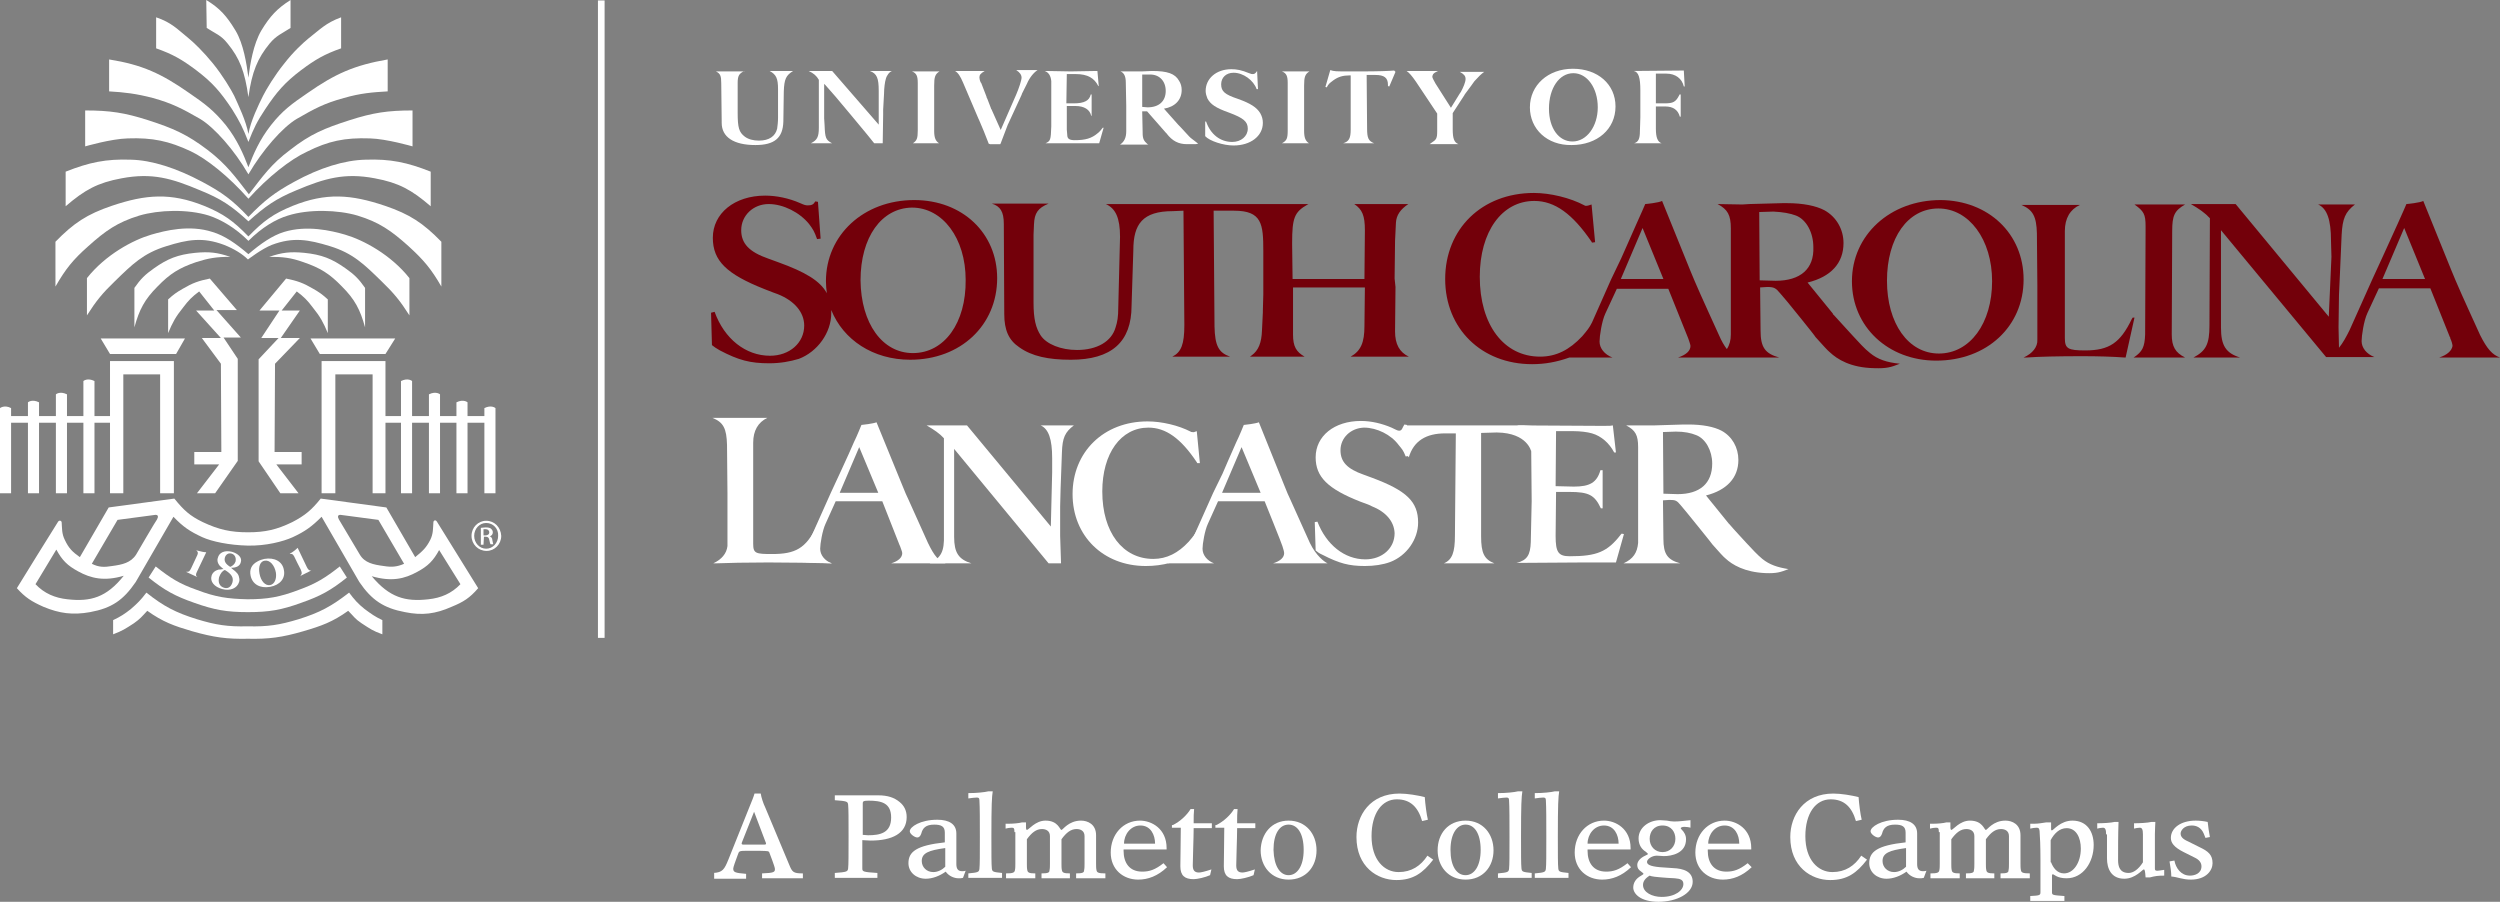 <?xml version="1.0" encoding="utf-8"?>
<!-- Generator: Adobe Illustrator 21.1.0, SVG Export Plug-In . SVG Version: 6.00 Build 0)  -->
<svg version="1.1" id="Layer_1" xmlns="http://www.w3.org/2000/svg" xmlns:xlink="http://www.w3.org/1999/xlink" x="0px" y="0px"
	 viewBox="0 0 563.6 203.3" enable-background="new 0 0 563.6 203.3" xml:space="preserve">
<rect x="0" y="0" width="563.6" height="203.3" fill="#808080" stroke="none"/>
<g>
	<path fill="#FFFFFF" d="M55.9,138c-4.8,0-7.6-0.5-12.1-2.1c-4.3-1.5-6.7-2.8-10.3-5.7l1.6-2.5c3.3,2.6,5.3,3.9,9.3,5.3
		c4.2,1.6,6.9,2,11.4,2.1c4.5,0,7.3-0.5,11.5-2.1c3.9-1.4,6-2.7,9.3-5.3l1.6,2.5c-3.6,2.9-6,4.2-10.3,5.7
		C63.5,137.5,60.7,138,55.9,138z"/>
	<g>
		<path fill="#FFFFFF" d="M41.9,128.9l2.6,1.2c-0.4-0.3-0.4-0.6-0.1-1.2l2.1-4.4c-0.4,0-1-0.1-2.1-0.4l-0.2-0.1c0,0,0.1,0.1,0.1,0.1
			c0.3,0.3,0.4,0.5,0.2,1c0,0-1.4,3-1.4,3c-0.4,0.8-0.5,0.8-1,0.8C42.1,128.9,42,128.9,41.9,128.9z"/>
	</g>
	<g>
		<path fill="#FFFFFF" d="M51.9,127.8L51.9,127.8c-1.1-0.7-1.4-1.3-1.2-2.1c0.2-0.7,0.8-1.1,1.5-0.9c0.7,0.2,1.1,0.9,0.9,1.8
			C52.9,127.2,52.4,127.6,51.9,127.8z M50.7,128.5c1.5,0.9,2,1.7,1.7,2.8c-0.3,1-1,1.5-1.9,1.2c-1-0.3-1.4-1.2-1.1-2.4
			C49.7,129.3,50.1,128.7,50.7,128.5z M50.4,128.3l-0.2,0c-0.4,0.1-0.6,0.1-0.9,0.1c-0.8,0.2-1.4,0.7-1.6,1.4
			c-0.4,1.3,0.6,2.5,2.4,3c1.8,0.5,3.4-0.2,3.8-1.6c0.1-0.3,0.1-0.7,0-1c-0.1-0.7-0.5-1.2-1.6-2c0,0-0.1-0.1-0.2-0.2
			c1.2,0,2-0.4,2.2-1.3c0.3-1-0.6-1.9-2-2.3c-1.6-0.4-2.9,0.1-3.2,1.4c-0.2,0.6,0,1.2,0.4,1.7C49.8,127.8,49.9,127.9,50.4,128.3z"/>
	</g>
	<g>
		<path fill="#FFFFFF" d="M60.9,131.9c-1.1,0.2-2.1-0.9-2.4-2.6c-0.3-1.6,0.2-2.8,1.2-2.9c1.1-0.2,2.2,1,2.5,2.7
			C62.4,130.5,61.9,131.7,60.9,131.9z M60.9,132.3c2.2-0.4,3.5-1.9,3.1-3.8c-0.3-1.9-2.1-2.9-4.4-2.5c-0.5,0.1-1.1,0.3-1.6,0.6
			c-1.3,0.7-1.8,1.8-1.5,3.2C56.9,131.7,58.6,132.7,60.9,132.3z"/>
	</g>
	<g>
		<path fill="#FFFFFF" d="M67.6,129.9l2.6-1.3c-0.4,0.1-0.7-0.1-1-0.7l-2.1-4.4c-0.3,0.3-0.7,0.7-1.7,1.3l-0.1,0.1
			c0.1,0,0.1,0,0.1,0c0.4-0.1,0.6,0,0.9,0.5c0,0,1.4,2.9,1.5,3c0.3,0.8,0.3,0.9,0,1.3C67.7,129.9,67.7,129.9,67.6,129.9z"/>
	</g>
	<polygon fill="#FFFFFF" points="70,76.3 89.1,76.3 86.9,79.8 72.1,79.8 	"/>
	<polygon fill="#FFFFFF" points="72.5,81.4 86.9,81.4 86.9,93.8 109.8,93.8 109.8,95.3 86.9,95.3 86.9,111.2 84,111.2 84,84.4 
		75.6,84.4 75.6,111.2 72.5,111.2 	"/>
	<path fill="#FFFFFF" d="M90.4,85.9c1.6-0.8,2.5,0,2.5,0v25.3h-2.5V85.9z"/>
	<path fill="#FFFFFF" d="M96.7,88.9c1.6-0.8,2.5,0,2.5,0v22.3h-2.5V88.9z"/>
	<path fill="#FFFFFF" d="M102.9,90.7c1.6-0.8,2.5,0,2.5,0v20.5h-2.5V90.7z"/>
	<path fill="#FFFFFF" d="M109.2,92c1.6-0.8,2.5,0,2.5,0v19.2h-2.5V92z"/>
	<path fill="#FFFFFF" d="M63.2,111.2h4.1l-5-6.5H68v-2.8h-6.1l0.1-19.9l5.6-5.8h-4.3l4.3-6.2h-4.1l3.4-4.3c1.6,1.2,2.4,2,3.6,3.6
		c1.7,2.1,2.4,3.4,3.4,5.8v-7.6c-1.2-1.1-1.9-1.6-3.3-2.4c-2.2-1.3-3.6-1.8-6.1-2.3L58.5,70H63l-4.1,6.2h3.9l-4.5,4.8l0,23
		L63.2,111.2z"/>
	<polygon fill="#FFFFFF" points="41.7,76.3 22.7,76.3 24.8,79.8 39.7,79.8 	"/>
	<polygon fill="#FFFFFF" points="39.2,81.4 24.8,81.4 24.8,93.8 2,93.8 2,95.3 24.8,95.3 24.8,111.2 27.8,111.2 27.8,84.4 
		36.1,84.4 36.1,111.2 39.2,111.2 	"/>
	<path fill="#FFFFFF" d="M21.3,85.9c-1.6-0.8-2.5,0-2.5,0v25.3h2.5V85.9z"/>
	<path fill="#FFFFFF" d="M15.1,88.9c-1.6-0.8-2.5,0-2.5,0v22.3h2.5V88.9z"/>
	<path fill="#FFFFFF" d="M8.8,90.7c-1.6-0.8-2.5,0-2.5,0v20.5h2.5V90.7z"/>
	<path fill="#FFFFFF" d="M2.5,92C1,91.2,0,92,0,92v19.2h2.5V92z"/>
	<path fill="#FFFFFF" d="M48.5,111.2h-4.1l5-6.5h-5.6v-2.8h6.1l-0.1-19.9l-4.3-5.8h4.3L44.2,70h4.1l-3.4-4.3c-1.6,1.2-2.4,2-3.6,3.6
		c-1.7,2.1-2.4,3.4-3.4,5.8v-7.6c1.2-1.1,1.9-1.6,3.3-2.4c2.2-1.3,3.6-1.8,6.1-2.3l6.1,7.1h-4.6l5.5,6.2h-3.9l3.2,4.8l0,23
		L48.5,111.2z"/>
	<g>
		<path fill="#FFFFFF" d="M60.7,57.9c2.9-1,4.8-1.2,7.9-0.9c3.9,0.4,6.2,1.3,9.3,3.5c2,1.4,3,2.4,4.4,4.4v8.9
			c-1.1-4-2.3-6.3-5.2-9.2c-2.8-2.9-4.9-4.2-8.7-5.5C65.6,58.1,63.8,57.9,60.7,57.9z"/>
		<path fill="#FFFFFF" d="M51.9,57.9c-2.9-1-4.8-1.2-7.9-0.9c-3.9,0.4-6.2,1.3-9.3,3.5c-2,1.4-3,2.4-4.4,4.4v8.9
			c1.1-4,2.3-6.3,5.2-9.2c2.8-2.9,4.9-4.2,8.7-5.5C47,58.2,48.8,57.9,51.9,57.9z"/>
		<path fill="#FFFFFF" d="M56,21.9c0.8-5.8,2.1-8.8,4.8-12.1c1.5-1.8,2.7-2.2,4.7-3.5L65.5,0c-3,1.9-4.6,3.6-6.6,6.9
			c-1.8,3.1-2.5,7.5-2.9,10.6c-0.4-3.1-1.1-7.6-2.9-10.6c-2-3.3-3.5-5-6.6-6.9l0.1,6.3c2,1.3,3.2,1.6,4.7,3.5
			C54,13.1,55.2,16.1,56,21.9z"/>
		<path fill="#FFFFFF" d="M56,32c1.2-3.1,2-4.7,3.8-7.4c2.6-3.9,4.4-6,8.1-8.8c3.2-2.4,5.3-3.6,9-4.9v-7c-3.5,1.3-4.7,2.7-7.4,4.8
			c-1.1,0.9-3.4,3-5.4,5.6c-2.2,2.7-4.1,5.9-4.8,7.3c-1,2-2.8,5.7-3.3,8.6c-0.5-2.9-2.3-6.6-3.2-8.6c-0.7-1.4-2.6-4.6-4.8-7.3
			c-2.1-2.6-4.3-4.7-5.4-5.6c-2.7-2.2-3.9-3.6-7.4-4.8v7c3.7,1.3,5.8,2.5,9,4.9c3.7,2.8,5.5,4.9,8.1,8.8C54,27.3,54.8,28.9,56,32z"
			/>
		<path fill="#FFFFFF" d="M56,37.7c1.1-2.9,2.5-6.2,5.1-9.5c2.6-3.3,4.7-4.8,8.2-7.2c6.3-4.4,10.6-6.3,18.1-7.6v7.2
			c-3.4,0.2-6.1,0.4-9.9,1.5c-4.4,1.2-6.6,2.4-10.6,4.7c-3.2,1.9-7.7,7-10.9,12.5c-3.1-5.4-7.7-10.6-10.9-12.5
			c-4-2.3-6.3-3.5-10.6-4.7c-3.8-1-6.5-1.3-9.9-1.5v-7.2c7.5,1.2,11.8,3.2,18.1,7.6c3.5,2.4,5.5,3.9,8.2,7.2
			C53.5,31.5,54.9,34.8,56,37.7z"/>
		<path fill="#FFFFFF" d="M56,44.8c-4.4-5-9.4-9-13-10.7c-4.9-2.3-8.6-3.1-14.2-2.9c-3.8,0.1-9.6,1.8-9.6,1.8l0-8.1
			c5.6,0,8.9,0.5,14.2,2.2c5.6,1.8,8.8,3.2,13.4,6.7c4.2,3.2,6.2,6,9.3,10c3.1-4,5-6.8,9.3-10c4.6-3.6,7.8-4.9,13.4-6.7
			c5.3-1.7,8.6-2.2,14.2-2.2l0,8.1c0,0-5.8-1.7-9.6-1.8c-5.7-0.2-9.4,0.6-14.2,3C65.5,35.9,60.4,39.9,56,44.8z"/>
		<path fill="#FFFFFF" d="M56,48.9c3.6-3.7,5.9-5.5,10.3-7.9c5.8-3.2,11.4-4.9,16.1-5c5.6-0.2,9.4,0.6,14.7,2.7v7.8
			c-4.3-3.7-7.2-5.3-12.6-6.3c-6.8-1.3-11.3,0-17.7,2.7c-4.6,1.9-7,3.6-10.8,7c-3.8-3.5-6.2-5.1-10.9-7c-6.4-2.7-10.8-4-17.7-2.7
			c-5.4,1-8.3,2.6-12.6,6.3l0-7.8c5.3-2.1,9.1-2.9,14.7-2.7c4.7,0.1,10.3,1.9,16.1,5C50.1,43.4,52.4,45.1,56,48.9z"/>
		<path fill="#FFFFFF" d="M56,57.3c2.8-2.4,5.4-4.2,8-5c5.2-1.6,10.7-0.3,13.8,0.6c4.1,1.2,10.3,4.5,14.5,9.8v8.4
			c-2.1-3.3-3.5-5-6.3-7.7c-3.9-3.8-6.4-6.3-11.6-7.9c-4.9-1.5-8.3-2.1-13.1-0.3c-2.3,0.9-5.4,3.3-5.4,3.3c-1.2-1.2-3.1-2.4-5.4-3.3
			c-4.8-1.8-8.2-1.2-13,0.3c-5.2,1.6-7.7,4.1-11.6,7.9c-2.8,2.7-4.2,4.4-6.3,7.7v-8.4c4.2-5.3,10.4-8.6,14.5-9.8
			c3.1-0.9,8.6-2.3,13.8-0.6C50.6,53.1,53.2,54.9,56,57.3z"/>
		<path fill="#FFFFFF" d="M56,53.3c3.4-3.5,5.6-5.1,10-6.9c7.5-3,13.1-2.6,20.8,0c5.6,1.9,8.6,3.9,12.7,8.1v10.1c-2.3-4-4-6-7.4-9.1
			c-3.9-3.5-6.6-5.4-11.5-6.9c-4.4-1.3-11-1.5-15.7,0c-2.7,0.8-5.9,2.7-8.9,5.7c-3-3-6.2-4.8-8.9-5.7c-4.8-1.5-11.3-1.3-15.7,0
			c-4.9,1.5-7.6,3.4-11.5,6.9c-3.4,3-5.1,5.1-7.4,9.1V54.5c4.1-4.2,7.1-6.2,12.7-8.1c7.7-2.6,13.3-3,20.8,0
			C50.4,48.2,52.6,49.8,56,53.3z"/>
	</g>
	<path fill="#FFFFFF" d="M55.9,144c4.7,0.1,7.7-0.3,12.5-1.7c4.1-1.2,6.6-2.1,10.1-4.6c1.3,1.3,1.5,1.8,3,2.8c2,1.3,2.5,1.7,4.7,2.5
		v-3.2c-1.7-0.8-2.5-1.4-4-2.5c-1.5-1.2-2.3-2.1-3.5-3.7c-4,3.1-6.6,4.5-11.4,6c-4.3,1.3-6.9,1.7-11.4,1.6h0h-0.1h0
		c-4.5,0.1-7.1-0.3-11.4-1.6c-4.8-1.5-7.5-2.9-11.4-6c-1.2,1.6-2,2.4-3.5,3.7c-1.4,1.1-2.3,1.7-4,2.5v3.2c2.1-0.8,2.7-1.2,4.7-2.5
		c1.4-1,1.7-1.4,3-2.8c3.5,2.5,6,3.4,10.1,4.6C48.2,143.7,51.2,144.1,55.9,144z"/>
	<path fill="#FFFFFF" d="M55.9,120c3.9,0,6.5-0.6,10-2.3c2.9-1.5,4.4-2.8,6.4-5.3l14.8,2l6.5,11.2c1.6-1.3,2.5-2.1,3.4-3.9
		c0.7-1.4,0.6-2.6,0.7-3.9c0-0.5,0.5-0.7,0.8-0.2s9.3,15,9.3,15c-1.9,2.2-3.3,3.1-6,4.2c-3.6,1.6-6.6,2-10.5,1.2
		c-4.8-0.9-7.5-2.7-10.3-6.8l-8.5-14.7c-2.2,2.2-3.7,3.3-6.5,4.6c-2.2,1-6.1,2-10.2,1.9c-4.1-0.1-8-0.9-10.2-1.9
		c-2.8-1.3-4.3-2.3-6.5-4.6l-8.5,14.7c-2.8,4.1-5.4,5.9-10.3,6.8c-3.9,0.7-6.9,0.3-10.5-1.2c-2.7-1.2-4.1-2.1-6-4.2
		c0,0,9-14.6,9.3-15s0.8-0.2,0.8,0.2c0.1,1.3,0,2.5,0.7,3.9c0.9,1.9,1.7,2.7,3.4,3.9l6.5-11.2l14.8-2c2.1,2.6,3.5,3.9,6.4,5.3
		C49.3,119.4,52,120,55.9,120L55.9,120z M34.8,116.1l-8.3,1.1l-5.8,9.9c1.6,0.8,2.8,0.8,4.6,0.5c2.2-0.3,4.2-0.7,5.4-2.6
		c0,0,4.6-7.9,4.7-7.9C36.1,115.8,34.8,116.1,34.8,116.1z M27.9,129.8c-4.4,1.3-7.4,0.6-10.3-1c-2.4-1.3-3.6-2.5-4.9-4.9L8,131.7
		c2,2.1,4.4,3.1,7.2,3.4C20.4,135.7,24,134.7,27.9,129.8z M76.4,117.1c0,0,4.7,7.9,4.7,7.9c1.1,1.9,3.1,2.3,5.4,2.6
		c1.8,0.3,3,0.2,4.6-0.5l-5.8-9.9l-8.3-1.1C77,116.1,75.7,115.8,76.4,117.1z M96.6,135.1c2.8-0.3,5.2-1.3,7.2-3.4l-4.8-7.7
		c-1.3,2.4-2.5,3.6-4.9,4.9c-2.9,1.6-5.8,2.3-10.3,1C87.8,134.7,91.4,135.7,96.6,135.1z"/>
	<g>
		<path fill="#FFFFFF" d="M109.6,117.4c1.9,0,3.3,1.5,3.4,3.4c0,1.9-1.5,3.4-3.3,3.4c-1.9,0-3.4-1.5-3.4-3.4
			C106.3,118.9,107.8,117.4,109.6,117.4L109.6,117.4z M109.6,117.9c-1.5,0-2.7,1.3-2.7,2.9c0,1.6,1.2,2.9,2.7,2.9
			c1.5,0,2.7-1.3,2.7-2.9C112.4,119.2,111.2,117.9,109.6,117.9L109.6,117.9z M109,122.8h-0.6l0-3.8c0.3,0,0.6-0.1,1.1-0.1
			c0.6,0,1,0.1,1.2,0.3c0.2,0.2,0.4,0.4,0.4,0.8c0,0.5-0.3,0.8-0.7,0.9v0c0.3,0.1,0.6,0.4,0.6,0.9c0.1,0.6,0.2,0.8,0.2,0.9h-0.6
			c-0.1-0.1-0.2-0.5-0.3-1c-0.1-0.5-0.3-0.7-0.8-0.7l-0.4,0L109,122.8z M109,120.7h0.4c0.5,0,0.9-0.2,0.9-0.7c0-0.3-0.2-0.7-0.9-0.7
			c-0.2,0-0.3,0-0.4,0V120.7z"/>
	</g>
</g>
<rect x="134.8" y="0.1" fill="#FFFFFF" width="1.5" height="143.7"/>
<g>
	<path fill="#FFFFFF" d="M167.8,16c-1.2,0.6-1.5,1.1-1.5,2.7l0,6.5v0.2c0,3.4,0.3,4.4,1.6,5.4c0.8,0.6,1.9,0.9,3.2,0.9
		c2.3,0,3.7-1,4.1-2.7c0.1-0.7,0.2-1.5,0.2-2.5V26l0-5.7v-0.2c0-2.4-0.4-3.3-1.9-4.1h5.3c-1.6,1-2,1.8-2.1,4.6l-0.1,6.8
		c-0.1,3.7-2,5.3-6.3,5.3c-4.9,0-7.6-1.8-7.6-5v-0.3l-0.1-8.6c0-1.7-0.2-2.2-1.2-2.7H167.8z"/>
	<path fill="#FFFFFF" d="M184.6,28.8c0-0.7,0-1.1,0-1.4c0-0.1,0-0.1,0-0.2l0-9.2c-0.5-0.9-1.2-1.5-2.3-2l5.3,0l10.5,12.1l0-7.4v-0.2
		c0-2.9-0.4-3.9-2-4.5h5c-0.6,0.2-1.2,1-1.4,1.8c-0.2,0.6-0.4,2.1-0.4,3.3l-0.2,3.6c0,0,0,0,0,0.1c0,0.1,0,0.2,0,0.4
		c0,0.2,0,0.3,0,0.4c0,0.2,0,0.2,0,0.2l-0.1,6.5l-1.9,0l-0.1-0.1c-0.3-0.4-2-2.5-5.1-6.2c-2.8-3.4-4.8-5.7-5.8-6.8l-0.3-0.3v7.1v0.7
		l0.1,1.6c0.1,2.8,0.3,3.2,1.5,3.9l0.2,0.1h-4.8C184.2,31.6,184.6,30.9,184.6,28.8z"/>
	<path fill="#FFFFFF" d="M206.9,29.4v-0.2V18.8v-0.1c0-1.6-0.3-2.2-1.3-2.6h6.2c-1,0.6-1.2,1.3-1.2,3.2v0.1l0,10v0.1
		c0,1.5,0.3,2.3,1.1,2.8h-5.9C206.7,31.7,206.9,31.2,206.9,29.4z"/>
	<path fill="#FFFFFF" d="M222.9,32.4l-1.1-2.8l-1.1-2.6l-0.1-0.2l-3.5-8.2c-0.6-1.4-1.1-2.2-1.8-2.6l6.7,0c-1,0.6-1.2,0.9-1.2,1.5
		c0,0.2,0.1,0.7,0.3,1.1l0.1,0.1l1.2,3.1c0,0.1,0,0.1,0,0.1c0.1,0.2,0.3,0.6,0.5,1.2c0.1,0.3,0.3,0.8,0.5,1.3c0,0.1,0,0.1,0.1,0.2
		l2.1,4.7l3.5-8c0.6-1.4,1.2-3.2,1.2-3.8c0-0.6-0.4-1.2-1.2-1.7h4.8c-0.9,0.6-1.8,1.7-2.4,3.1l-1.1,2.2l-0.1,0.3l-3,6.5l-0.1,0.2
		l-0.8,2.1l-0.8,2.1l-0.1,0.2h-2.3L222.9,32.4z"/>
	<path fill="#FFFFFF" d="M237,28.5l0-1.1v-0.7v-7.5v-0.1l0-0.8c-0.1-1.2-0.6-2-1.5-2.3h0.3l5.6,0.1l5.8-0.1l0.2,0l0.3,3.4l-0.1,0
		c-0.9-1.8-2.4-2.7-5.1-2.7h-2l-0.1,6.6h1.7h0c2.3,0,3.5-0.6,3.8-2h0.2v4.8h-0.1c-0.3-1.4-1.6-2.2-3.5-2.2l-0.2,0h-1.8V29v0.2
		l0.1,1.2c0,0.9,0.5,1.2,1.7,1.2c2.4,0,3.8-0.4,5.2-1.6c0.5-0.4,0.7-0.7,1.1-1.2l0.2,0l-1,3.5h-12.1C236.8,31.8,236.9,31.6,237,28.5
		z"/>
	<path fill="#FFFFFF" d="M253.9,29.6l0-3.2v-0.3V25v-1c0-0.1,0-0.2,0-0.2l-0.1-5.2c0-1.4-0.4-2.2-1.2-2.5h1.5c0,0,0.1,0,0.1,0
		c0.2,0,0.7,0,1.5,0c0.1,0,0.7,0,1.7,0l2.3-0.1c3.5,0,5.2,0.6,6.1,2.2c0.4,0.6,0.6,1.3,0.6,2.1c0,2.2-1.5,3.8-4,4.2l3.2,3.6l0.1,0.1
		c0.1,0.1,0.6,0.6,1.5,1.6c0.7,0.8,1.2,1.3,1.5,1.5c0.2,0.1,0.6,0.5,1.3,1l0.1,0.1c-0.4,0.1-0.5,0.1-1.2,0.1l-1,0
		c-0.1,0-0.2,0-0.3,0c-1.9,0-3.3-0.7-4.6-2.4c0-0.1-0.1-0.1-0.1-0.1l-4.3-4.9h-1.1l0.1,4.7v0.2c0,1.3,0.3,1.8,1.1,2.5l0.2,0.1h-6.4
		C253.4,32,253.9,31.1,253.9,29.6z M258.7,24.2L258.7,24.2c2.6,0,4.1-1.4,4.1-3.7c0-2.2-1.4-3.7-3.5-3.7c-0.1,0-0.2,0-0.2,0
		c-0.1,0-0.2,0-0.2,0l-1.4,0l0,7.3L258.7,24.2z"/>
	<path fill="#FFFFFF" d="M271.7,27.4h0.2c1,2.9,3.2,4.6,5.9,4.6c2,0,3.5-1.3,3.5-3c0-1.6-1-2.4-4.2-3.6c-3.1-1.1-4.2-1.9-4.9-3.2
		c-0.2-0.5-0.4-1.1-0.4-1.7c0-2.8,2.4-4.9,5.8-4.9c1.2,0,2.3,0.2,4,0.9c0.5,0.2,0.6,0.2,0.8,0.2c0.4,0,0.6-0.1,1-0.7l0.2,4.1h-0.3
		c-0.7-2-3-3.7-5.2-3.7c-1.7,0-2.8,1.1-2.8,2.6c0,1.6,0.8,2.3,3.8,3.3c2.8,1,4.2,1.9,5,3.2c0.4,0.7,0.6,1.4,0.6,2.2
		c0,3-2.8,5.1-6.6,5.1c-2.3,0-5.4-1-6.4-2.1L271.7,27.4z"/>
	<path fill="#FFFFFF" d="M290.3,29.4v-0.2V18.8v-0.1c0-1.6-0.3-2.2-1.3-2.6h6.2c-1,0.6-1.2,1.3-1.2,3.2v0.1l0,10v0.1
		c0,1.5,0.3,2.3,1.1,2.8H289C290.1,31.7,290.3,31.2,290.3,29.4z"/>
	<path fill="#FFFFFF" d="M304.5,29.2v-0.3l0-11.9h-0.3c-1.4,0-2.5,0.3-3.6,1.1c-0.8,0.6-1.1,0.8-1.5,1.6l-0.3-0.1l1.1-3.8
		c0.9,0.3,1.2,0.3,4.3,0.3h2.7c3.7,0,6.5-0.1,7.4-0.2l0.3,0.3l-1.4,3.3l-0.3-0.1c0-0.1,0-0.2,0-0.3c0-1.6-0.9-2.2-2.8-2.2h-0.1
		l-1.9,0l0.1,12.1c0,2.1,0.3,2.8,1.6,3.3h-7C304.1,31.9,304.5,31.2,304.5,29.2z"/>
	<path fill="#FFFFFF" d="M322.7,32.2c1.1-0.7,1.3-1,1.3-2.6v-4l-4.8-7.2c-0.9-1.3-1.5-2-2.1-2.4l7.1,0l-0.2,0.1l-0.4,0.2
		c-0.2,0.1-0.3,0.2-0.5,0.4c-0.1,0.2-0.2,0.4-0.2,0.6c0,0.2,0.3,0.8,0.7,1.5l3.5,5.5l2.1-3.4l0.1-0.1c0.6-1.1,1.1-2.3,1.1-3
		c0-0.7-0.4-1.1-1.3-1.6h5.5c-0.7,0.5-1.3,1.1-2.2,2.1c-0.4,0.6-1.1,1.5-2.2,3c0,0.1-0.1,0.1-0.1,0.2l-2.6,4v3.4v0.2
		c0,2.1,0.3,3,1.3,3.4h-6.5C322.6,32.3,322.7,32.2,322.7,32.2z"/>
	<path fill="#FFFFFF" d="M344.9,24.2c0-5,4.1-8.7,9.7-8.7c5.6,0,9.6,3.5,9.6,8.5c0,5.1-4.1,8.7-9.9,8.7
		C348.8,32.8,344.9,29.1,344.9,24.2z M360.2,24.2c0-4.4-2.4-7.7-5.5-7.7c-3.2,0-5.5,3.4-5.5,8c0,4.4,2.2,7.4,5.3,7.4
		C357.7,31.9,360.2,28.5,360.2,24.2z"/>
	<path fill="#FFFFFF" d="M369.7,29.6c0-0.9,0.1-1.9,0.1-3.2v-0.3l0-5.1v-0.2v-0.4c0-2.9-0.4-4.2-1.5-4.4l11.3-0.1l0.2,3.6h-0.2
		c-0.4-1.8-1.9-2.9-3.9-2.9l-0.3,0l-2.1,0l0,6.7h2c1.9,0,2.5-0.3,3.3-1.9c0-0.1,0-0.1,0.1-0.1h0.2l0,5l-0.2,0
		c-0.4-1.5-1.5-2.3-3.3-2.3h-0.1l-2,0v4.8v0.2c0,2,0.4,3,1.3,3.3h-6.2C369.4,32,369.7,31.2,369.7,29.6z"/>
</g>
<g>
	<path fill="#73000a" d="M437.1,79.7c-6.9,0-11.7-6.8-11.7-16.4c0-9.7,4.7-16.3,11.6-16.3c6.9,0,12.1,7,12.1,16.4
		C449.1,72.9,444.1,79.7,437.1,79.7z M436.5,81.3c11.4,0,19.7-7.7,19.7-18.3c0-10.3-7.9-17.8-18.7-17.9c-11.4,0-20,7.9-20,18.3
		C417.5,73.7,425.7,81.3,436.5,81.3z"/>
	<path fill="#73000a" d="M456.2,80.6h0.6c2.8-0.2,7.3-0.3,12.5-0.3c3.7,0,7,0.1,9.7,0.3h0.2l2-9l-0.4,0l-0.2,0.3
		c-2.6,5.4-5.1,7.1-10.5,7.1c-3.9,0-4.6-0.4-4.6-2.8l0-24.1c0-2.9,1.2-4.9,3.4-5.9h-13.2c2.6,1.1,3.4,2.6,3.5,6.4l0.1,11.6
		c0,0,0,12.2,0,12.4C459.4,78.2,458.2,79.7,456.2,80.6z"/>
	<path fill="#73000a" d="M481,80.6h11.6c-2.2-1.1-3-2.5-3-5.2l0.1-23.3c0-3.5,0.5-4.6,2.9-6h-11.4c2.1,1.5,2.5,2.2,2.5,4.9v1
		l-0.1,23.4C483.5,78.2,483,79.3,481,80.6z"/>
	<path fill="#73000a" d="M206.1,45.1c-11.4,0-19.9,7.9-19.9,18.3c0,0.9,0.1,1.9,0.2,2.7c-1.5-2.8-4.9-4.8-11-7l-2.2-0.8
		c-4.3-1.5-6.1-3.4-6.1-6.4c0-3.3,2.7-5.9,6.2-5.9c3.3,0,7,1.9,9.1,4.5c0.9,1.2,1.2,1.7,1.8,3.4l0.8-0.1l-0.6-8.3l-0.6-0.1
		c-0.4,0.7-0.8,0.9-1.7,0.9c-0.5,0-0.8-0.1-1.7-0.5c-2.5-1.1-5.3-1.7-7.9-1.7c-6.9,0-11.8,4-11.8,9.5c0,5.2,3.1,8.2,11.7,11.6
		c1.6,0.6,2.5,1,2.9,1.1c3.8,1.5,6,4.1,6,7.1c0,3.9-3.3,6.8-7.7,6.8c-5.5,0-10.3-3.8-12.5-9.9l-0.8,0.2l0.2,7.3
		c0.6,0.5,0.8,0.6,1.8,1.2c4.2,2.2,6.8,2.9,11.1,2.9c2.5,0,4.7-0.4,6.7-1c4.2-1.6,7.3-5.9,7.3-10.3c0-0.3,0-0.5,0-0.7
		c2.7,6.7,9.4,11.2,17.8,11.2c11.4,0,19.6-7.8,19.6-18.4C224.8,52.6,217,45.1,206.1,45.1z M205.8,79.6c-6.9,0-11.7-6.7-11.8-16.4
		c0-9.7,4.7-16.3,11.6-16.4c6.9,0,12.1,6.9,12.1,16.3C217.8,72.8,212.9,79.6,205.8,79.6z"/>
	<path fill="#73000a" d="M314.4,62.8l0.1-8.5l0.2-4.1c0.1-1.7,1-3,2.8-4.2h-12.2c1.8,1.2,2.4,2.6,2.4,5.9V52l-0.1,10.9h-16.2
		l-0.1-7.8v-0.3c0-5.7,0.5-7,3.5-8.7l0.2-0.1L281.8,46l-22.6,0l-9.9,0c2.2,1,3.2,3.1,3.2,7.4l-0.4,16c0,2-0.2,3.2-0.6,4.4
		c-0.9,3.2-4.2,5.1-8.7,5.1c-3.6,0-6.9-1.3-8.2-3.3c-1.1-1.7-1.6-3.7-1.6-7.4l0-15.3l0.1-2.3c0.1-2.6,0.9-3.7,3.3-4.7h-12.8
		c1.9,0.6,2.7,1.8,2.7,4.6l0.1,20.3c0,3.6,1,5.9,3.4,7.5c2.8,2,6.5,2.8,11.6,2.8c9.2,0,13.7-4,13.7-12.2l0.4-12.5
		c0-5.9,2.1-8.8,8.9-8.8l2.4-0.1l0.2,25.8c0,4.3-0.7,6.1-2.7,7.1h13c-2.6-0.9-3.4-2.5-3.5-6.8l-0.2-26.1l4.6,0c6.3,0,6.6,3,6.6,9.1
		l0,9.5v0.3l-0.1,3.6v0.4l-0.2,4.1c-0.1,2.8-0.8,4.5-2.3,5.6l-0.4,0.3h12.3c-1.9-1.1-2.6-2.3-2.6-5l0-10.6h16.2l-0.1,8.7
		c0,3.7-0.8,5.6-3.1,6.9h13.1c-2.1-1-3.1-2.8-3.1-5.7l0.1-10L314.4,62.8z"/>
	<path fill="#73000a" d="M549.9,80.6h13.7c-1.7-0.6-2.9-1.9-4.5-5.1c0,0-4.7-10.3-5-11.1c-0.7-1.6-0.7-1.5-7.8-19.1
		c-0.7,0.4-3.6,0.7-3.8,0.7c0,0-1.2,2.8-1.9,4.3c-1.1,2.5-5.8,12.7-5.8,12.7l-5.1,11.4c-0.8,1.6-1.5,2.9-2.4,4l-0.1-4.6l0.1-7.3
		l0.2-4.4l0.4-9.2c0.2-3.6,0.8-5.1,3-6.8h-8.3c2,0.9,2.9,3.4,2.9,8.2l0.1,3.6L525,71.4L504,46l-10.1,0c1.9,1.1,3.2,2,4.3,3.2
		l-0.1,24.2c0,4.2-0.8,5.7-3.6,7.2H505c-3.2-1-4.3-2.7-4.3-6.7l0-22l23.7,28.6h0.6h2.5h7.8c-1.8-0.7-2.9-2.1-2.9-3.6
		c0-1.2,0.5-4.6,1.3-6.3l2.6-5.6h11.6l4.4,11c0,0,0.1,0,0.1,0.3c0.3,0.6,0.5,1.4,0.5,1.7C552.7,79.1,551.7,80,549.9,80.6z
		 M537.1,62.9l4.9-11.5l4.7,11.5H537.1z"/>
	<path fill="#73000a" d="M421.6,79.6c-1.4-1.1-2.4-2.3-4-4c-0.9-1-3.1-3.4-4.2-4.6c-0.1-0.1-0.2-0.1-0.2-0.3l-5.7-7
		c5.3-1.3,8.1-4.4,8.1-8.9c0-3.1-1.6-5.9-4.3-7.4c-1.9-1-4.8-1.6-8.4-1.6c-0.3,0-1.1,0-1.1,0l-7.4,0.2l-1.6,0.1l-5.6-0.1
		c2.3,1.2,3,2.5,3,5.5l0,23.4l0,0.5c0,1.3-0.3,2.4-0.9,3.3c-0.6-0.8-1.2-1.8-1.8-3.2c0,0-4.7-10.3-5-11.1c-0.7-1.6-0.7-1.5-7.8-19.1
		c-0.7,0.4-3.6,0.7-3.8,0.7c0,0-1.2,2.8-1.9,4.3c-1.1,2.5-3.5,7.9-3.5,7.9l-2.3,4.8l-4.3,9.7c-0.6,1.2-1.1,1.8-2.2,3.1
		c-2.9,3.1-5.9,4.6-9.5,4.6c-8.2,0-13.6-7.2-13.6-18c0-10.2,5-17.1,12.3-17.1c4.6,0,8.6,2.9,12.9,9.2l0.1,0.2l0.7-0.1l-0.8-8.5
		c-0.6,0.2-0.9,0.3-1.2,0.3c-0.2,0-0.3,0-0.4-0.1c-3.2-1.7-7.7-2.8-11.4-2.8c-11.7,0-20,8.1-20,19.4c0,11.2,8.2,19.2,19.6,19.2
		c2.9,0,5.6-0.5,8.4-1.5h9.7c-1.8-0.7-2.9-2.1-2.9-3.6c0-1.2,0.5-4.6,1.3-6.3l2.6-5.6h11.6c0,0,4.4,11,4.5,11.2
		c0.2,0.6,0.5,1.4,0.5,1.7c0,1.1-1,2-2.8,2.6h8.5h5.2h9.1c-3.2-0.9-4.2-2.3-4.2-6.1l-0.1-9.7l1.6-0.1c1.5,0,1.9,0.2,2.9,1.4l1.7,2
		c0,0,6.2,7.6,6.3,7.9c1.7,1.9,2.8,3.1,3.2,3.4c1.7,1.6,4.7,3.5,10,3.6c2.8,0.1,3.8-0.2,5.8-1C425.3,81.7,423.3,81,421.6,79.6z
		 M365.4,62.9l4.9-11.5l4.7,11.5H365.4z M400.3,63.3c-0.3,0-3.6-0.1-3.6-0.1l-0.1-15.4l3.2-0.1c2.1,0.1,3.8,0.4,5.1,0.9
		c2.3,0.9,3.9,3.8,3.9,7.1C409,60.6,405.9,63.3,400.3,63.3z"/>
</g>
<g>
	<path fill="#FFFFFF" d="M374.9,97.4l2.9-0.1c1.9,0,3.4,0.3,4.6,0.8c2.1,0.8,3.6,3.5,3.6,6.4c0,4.5-2.8,6.9-7.8,6.9
		c-0.2,0-3.2-0.1-3.2-0.1L374.9,97.4L374.9,97.4z M366,127h12.8c-2.9-0.8-3.8-2.1-3.8-5.5l-0.1-8.7l1.4-0.1c1.4,0,1.7,0.1,2.6,1.2
		l1.5,1.8c0,0,5.6,6.9,5.7,7.1c1.5,1.7,2.5,2.8,2.9,3.1c1.5,1.4,4.3,3.1,9,3.3c2.5,0.1,3.4-0.2,5.2-0.9c-2.5-0.4-4.3-1-5.9-2.3
		c-1.2-1-2.1-2-3.6-3.6c-0.8-0.9-2.8-3-3.8-4.2c-0.1-0.1-0.1-0.1-0.2-0.2l-5.1-6.3c4.7-1.2,7.3-4,7.3-8c0-2.8-1.4-5.3-3.8-6.6
		c-1.7-0.9-4.3-1.4-7.5-1.4c-0.3,0-1,0-1,0l-6.6,0.2l-1.4,0l-5,0c2.1,1.1,2.7,2.2,2.7,4.9l0,21.1l0,0.5
		C369.1,124.6,368.2,126,366,127z"/>
	<path fill="#FFFFFF" d="M160.8,127h0.6c2.6-0.1,6.9-0.2,11.8-0.2c3.5,0,11.3,0.1,14.4,0.2l-4.3-1.2l1.2-7.4l-0.3,0l-0.1,0.2
		c-2.4,5.1-4.9,6.3-10,6.3c-3.7,0-4.3-0.1-4.3-2.3l0-22.8c0-2.7,1.1-4.6,3.2-5.6h-12.4c2.5,1,3.2,2.4,3.3,6.1l0.1,11
		c0,0,0,11.6,0,11.8C163.8,124.8,162.7,126.1,160.8,127z"/>
	<path fill="#FFFFFF" d="M296.6,124.1c0.5,0.4,0.7,0.6,1.6,1c3.7,1.9,5.9,2.5,9.5,2.5c2.1,0,4.1-0.3,5.7-0.9
		c3.7-1.4,6.3-5.1,6.3-8.9c0-4.7-2.6-7.2-10.4-10.1l-1.9-0.7c-3.7-1.3-5.2-2.9-5.2-5.5c0-2.8,2.3-5,5.3-5.1c2.9,0,6.1,1.6,7.8,3.9
		c0.8,1,1,1.1,1.6,2.6l0.7-0.1l-0.4-7l-0.6-0.1c-0.5,0.8-0.5,1.4-1.2,1.4c-0.4,0-1-0.4-1.7-0.7c-2.1-0.9-4.5-1.5-6.9-1.5
		c-6,0-10.2,3.4-10.2,8.2c0,4.4,2.7,7.1,10.1,10c1.4,0.5,2.2,0.8,2.5,1c3.3,1.3,5.1,3.5,5.2,6.1c0,3.4-2.8,5.9-6.6,5.9
		c-4.7,0-8.8-3.3-10.8-8.5l-0.6,0.1L296.6,124.1L296.6,124.1z"/>
	<path fill="#FFFFFF" d="M209.6,127h9.4c-2.9-0.9-3.9-2.4-3.9-6l0-19.8l21.3,25.8h2.8l-0.2-6.2l0-6.6l0.1-4l0.3-8.2
		c0.1-3.3,0.7-4.6,2.7-6.1h-7.5c1.8,0.8,2.6,3.1,2.6,7.4l0,3.2l-0.3,12.2l-18.9-22.8l-9.1,0c1.7,1,2.9,1.8,3.9,2.9l0,21.8
		C212.9,124.3,212.2,125.7,209.6,127z"/>
	<path fill="#FFFFFF" d="M187.3,111.1l-4.6,10.3c-1.2,2.5-2.4,3.5-4.4,5l4.2,0.4l5,0.2c-1.6-0.6-2.6-1.9-2.6-3.3
		c0-1.1,0.5-4.1,1.2-5.6l2.3-5.1h10.5l3.9,9.9c0,0,0,0,0.1,0.2c0.2,0.6,0.5,1.3,0.5,1.6c0,1-0.9,1.8-2.5,2.3h12.3
		c-1.6-0.5-2.6-1.7-4-4.6c0,0-4.2-9.3-4.5-10c-0.7-1.4-0.6-1.4-7.1-17.2c-0.7,0.3-3.2,0.6-3.4,0.6c0,0-1,2.5-1.7,3.9
		C191.6,101.9,187.3,111.1,187.3,111.1z M198,111.1h-8.7l4.4-10.3L198,111.1z"/>
	<path fill="#FFFFFF" d="M270.4,119.5l-0.8,5l-0.2,0.1c-3.9,2.1-7.3,3-11.1,3c-9.6,0-16.5-6.8-16.5-16.2c0-9.5,7-16.4,16.9-16.4
		c3.2,0,7,0.9,9.7,2.3c0.1,0.1,0.2,0.1,0.4,0.1c0.2,0.1,0.5,0,1-0.2l0.7,7.2l-0.6,0l-0.1-0.2c-3.6-5.4-7-7.8-10.9-7.8
		c-6.2,0-10.4,5.8-10.4,14.4c0,9.2,4.6,15.2,11.5,15.2c3,0,5.6-1.3,8-3.9c1-1.2,1.4-1.6,2-2.9L270.4,119.5z"/>
	<path fill="#FFFFFF" d="M273.5,111.1l-4.6,10.3c-1.2,2.5-3.7,4.2-5.7,5.6h10.5c-1.6-0.6-2.6-1.9-2.6-3.3c0-1.1,0.5-4.1,1.2-5.6
		l2.3-5.1h10.5c0,0,4,9.9,4,10.1c0.2,0.6,0.4,1.3,0.4,1.6c0,1-0.9,1.8-2.5,2.3h12.3c-0.7-0.3-2.6-1.7-4-4.6c0,0-4.2-9.3-4.5-10
		c-0.7-1.4-0.6-1.4-7-17.2c-0.7,0.3-3.2,0.6-3.4,0.6c0,0-1,2.5-1.7,3.9c-1,2.2-3.1,7.1-3.1,7.1L273.5,111.1z M284.2,111.1h-8.7
		l4.4-10.3L284.2,111.1z"/>
	<path fill="#FFFFFF" d="M345.1,122.2l0.2-9.2l-0.1-11.2v-0.3c0-3.2-0.9-4.8-3.2-5.6c0,0,17.5,0.1,17.7,0.1c0.5,0,2.4,0,2.4,0
		c0.9,0,1,0,1.5-0.1l0.7,6.1l-0.4,0c-1.1-2.1-2.9-3.7-5-4.3c-1-0.3-2.7-0.5-4.1-0.5h-4l-0.1,12.4l4.1,0.1c3.6,0,5.2-0.9,6-3.7l0.5,0
		v8.6h-0.4c-1.4-3-2.7-3.7-7.1-3.7l-3,0l-0.1,9.9c0,3.7,0.6,4.6,3.2,4.6c6.1,0,8.5-1,11.5-4.9l0.2-0.2l0.5,0.1l-1.8,6.4
		c-0.1,0-0.2,0-0.2,0c-0.2,0-1.2,0-3,0l-3.7,0h-0.5l-15,0.1C344.3,126.3,345,125.1,345.1,122.2z"/>
	<path fill="#FFFFFF" d="M328,120.7l0.2-23l-2.2,0h-0.2c-4.3,0-7.1,1.7-8.2,5.4l-0.5-0.7l-0.5-0.4v-6.1c0,0,3.9,0,5.6,0h2.3h0.3
		l13.4,0h0.3l5,0l4.3,0.3l-2.6,5.6c0,0-0.8-4.2-7.7-4.3h-0.2l-3.4,0.1l0,23.3c0,3.8,0.7,5.2,3,6.1h-11.4
		C327.4,126.2,328,124.5,328,120.7z"/>
</g>
<g>
	<g>
		<path fill="#FFFFFF" d="M160.8,196.8c2.1-0.1,2.5-0.8,3.4-3l4.6-11.5c0.8-2,1-2.4,1.3-3.4h1.4c0.1,0.8,0.6,2.3,1,3.1l5.4,12.9
			c0.7,1.7,0.9,2,3.1,2v1.1h-9.2v-1.1c2.7-0.1,2.9-0.3,2.9-1c0-0.5-1.2-3.5-1.3-3.8c-0.1-0.1-0.2-0.2-0.3-0.2
			c-0.7-0.1-2-0.1-4.7-0.1c-1.7,0-1.8,0.1-2,0.7c-0.6,1.6-1.1,3-1.1,3.3c0,0.8,0.3,1,2.9,1.2v1.1h-7.2V196.8z M172.4,190.4
			c0.2,0,0.3-0.1,0.3-0.2c0-0.1-0.1-0.4-0.2-0.6L170,183l-2.7,6.8c-0.1,0.2-0.1,0.3-0.1,0.4c0,0.1,0.1,0.2,0.3,0.2H172.4z"/>
		<path fill="#FFFFFF" d="M188.2,196.8c2.7-0.2,2.9-0.3,3-1c0.1-0.9,0.1-3,0.1-7.2c0-4.1,0-6.2-0.1-7.2c-0.1-0.7-0.2-0.8-3-1v-1.1
			h9.8c2.1,0,3.6,0.5,4.8,1.5c1,0.8,1.6,1.9,1.6,3.4c0,3.7-3.3,5.3-8.1,5.3c-0.7,0-1.5-0.1-1.9-0.1v6.4c0,0.7,0.2,0.8,3.4,1v1.1
			h-9.6V196.8z M194.4,188.2c0.4,0,0.8,0.1,1.3,0.1c2.7,0,5.2-0.5,5.2-4c0-3.3-2.2-3.8-5.1-3.8c-1.2,0-1.3,0.2-1.3,0.6V188.2z"/>
		<path fill="#FFFFFF" d="M215.6,194.8c0,1.1,0.4,1.6,1.3,1.6c0.3,0,0.5,0,0.8-0.1l-0.6,1.6c-0.3,0.1-0.6,0.1-1,0.1
			c-1,0-2.2-0.5-2.9-1.5c-1.4,1-3,1.6-4.5,1.6c-2.2,0-3.9-1.5-3.9-3.5c0-2.6,1.8-4,8.2-4.7v-2.2c0-1.4-0.8-1.8-2.4-1.8
			c-1.9,0-2.6,0.8-2.9,2c-0.2,0.6-0.5,0.9-0.9,0.9c-0.6,0-1.7-0.8-1.7-1.4c0-1,2.4-2.6,6.2-2.6c2.7,0,4.3,1,4.3,3.1V194.8z
			 M213,191.2c-3.6,0.5-5.2,1.1-5.2,2.9c0,1.4,1.1,2.5,2.6,2.5c1,0,2-0.5,2.7-1.2V191.2z"/>
		<path fill="#FFFFFF" d="M218.3,198v-1.1c2.2-0.2,2.4-0.3,2.5-1c0.1-0.9,0.1-3,0.1-7.2c0-3.7,0-6.7-0.1-8.3c0-0.5-0.2-0.6-0.6-0.6
			c-0.4,0-1.2,0.1-1.9,0.2v-1.2c1.9,0,3.7-0.2,4.5-0.4h1c-0.2,1.3-0.3,2.9-0.3,10.2c0,4.1,0,6.2,0.1,7.2c0.1,0.7,0.2,0.8,2.3,1v1.1
			H218.3z"/>
		<path fill="#FFFFFF" d="M228.7,187.6c0-1-0.2-1-0.7-1c-0.4,0-0.9,0.1-1.3,0.2v-1.1h0.8c0.8,0,2.2-0.1,2.9-0.3h0.9v1.1
			c0,0.4,0.1,0.6,0.2,0.6c0.4,0,1.9-2.1,4.2-2.1c2.9,0,3.2,2.1,3.6,2.1c0.3,0,1.6-2.1,4.4-2.1c1.5,0,3.4,0.8,3.4,3.3v6.4
			c0,0.5,0,1.1,0.1,1.5c0.1,0.5,0.4,0.7,2,0.7v1.1h-6.6v-1.1c1.5,0,1.8-0.2,1.8-0.7c0.1-0.4,0.1-1,0.1-1.5v-6.2
			c0-1.2-0.9-1.6-1.8-1.6c-1.3,0-2.3,0.8-3.4,2.3v5.5c0,0.5,0,1.1,0.1,1.5c0.1,0.5,0.4,0.7,1.8,0.7v1.1h-6.4v-1.1
			c1.5,0,1.8-0.2,1.8-0.7c0.1-0.4,0.1-1,0.1-1.5v-6.2c0-1.2-0.9-1.6-1.8-1.6c-1.3,0-2.3,0.8-3.4,2.3v5.5c0,0.5,0,1.1,0.1,1.5
			c0.1,0.5,0.4,0.7,1.8,0.7v1.1h-6.6v-1.1c1.6,0,1.9-0.2,2-0.7c0.1-0.4,0.1-1,0.1-1.5V187.6z"/>
		<path fill="#FFFFFF" d="M263.1,195.5c-2.1,2-4.3,2.8-6.5,2.8c-3.4,0-6.2-2.3-6.2-6.1c0-4.1,2.8-7.2,6.6-7.2c2.6,0,6,1.8,6,6.2v0.3
			h-9.7v0.3c0,2.7,1.3,4.7,4.2,4.7c1.6,0,2.9-0.4,4.8-1.9L263.1,195.5z M260.4,190.2c0-2-1-4.1-3.3-4.1c-2.2,0-3.7,2-3.7,4.1H260.4z
			"/>
		<path fill="#FFFFFF" d="M264.4,186c1.7-0.8,3.3-2.4,4-3.6h0.8c-0.1,1-0.1,1.8-0.1,2.7v0.5h4.1v1.1h-4.1c0,2.3-0.2,6.6-0.2,8.4
			c0,1.1,0.4,1.6,1.4,1.6c0.4,0,1.3-0.2,2.8-0.7l-0.3,1.3c-1.1,0.5-2.9,0.9-3.7,0.9c-2,0-3-0.8-3-2.9c0-1.9,0.1-5.8,0.1-8.7h-2V186z
			"/>
		<path fill="#FFFFFF" d="M274.2,186c1.7-0.8,3.3-2.4,4-3.6h0.8c-0.1,1-0.1,1.8-0.1,2.7v0.5h4.1v1.1h-4.1c0,2.3-0.2,6.6-0.2,8.4
			c0,1.1,0.4,1.6,1.4,1.6c0.4,0,1.3-0.2,2.8-0.7l-0.3,1.3c-1.1,0.5-2.9,0.9-3.7,0.9c-2,0-3-0.8-3-2.9c0-1.9,0.1-5.8,0.1-8.7h-2V186z
			"/>
		<path fill="#FFFFFF" d="M290.5,185c3.9,0,6.3,3,6.3,6.7c0,3.7-2.4,6.6-6.3,6.6s-6.3-3-6.3-6.6C284.3,187.9,286.7,185,290.5,185z
			 M290.5,197.3c1.9,0,3.4-2,3.4-5.7c0-3.7-1.4-5.7-3.4-5.7s-3.4,2-3.4,5.7C287.2,195.3,288.6,197.3,290.5,197.3z"/>
		<path fill="#FFFFFF" d="M323.1,193.8c-2.3,3-4.5,4.6-8.3,4.6c-4.3,0-9-3-9-9.7c0-4.9,3.1-9.8,9.7-9.8c1.8,0,4.1,0.4,5.7,0.8
			c0.1,1.5,0.4,3.9,0.7,5.1l-1.3,0.3c-0.9-3.1-2.6-4.9-5.7-4.9c-3.4,0-5.7,3.2-5.7,8.3c0,5.4,2.9,8.1,6.1,8.1c2.9,0,5-1.4,6.5-3.7
			L323.1,193.8z"/>
		<path fill="#FFFFFF" d="M330.4,185c3.9,0,6.3,3,6.3,6.7c0,3.7-2.4,6.6-6.3,6.6c-3.9,0-6.3-3-6.3-6.6
			C324.1,187.9,326.5,185,330.4,185z M330.4,197.3c1.9,0,3.4-2,3.4-5.7c0-3.7-1.4-5.7-3.4-5.7c-1.9,0-3.4,2-3.4,5.7
			C327,195.3,328.4,197.3,330.4,197.3z"/>
		<path fill="#FFFFFF" d="M337.7,198v-1.1c2.2-0.2,2.4-0.3,2.5-1c0.1-0.9,0.1-3,0.1-7.2c0-3.7,0-6.7-0.1-8.3c0-0.5-0.2-0.6-0.6-0.6
			c-0.4,0-1.2,0.1-1.9,0.2v-1.2c1.9,0,3.7-0.2,4.5-0.4h1c-0.2,1.3-0.3,2.9-0.3,10.2c0,4.1,0,6.2,0.1,7.2c0.1,0.7,0.2,0.8,2.3,1v1.1
			H337.7z"/>
		<path fill="#FFFFFF" d="M346,198v-1.1c2.2-0.2,2.4-0.3,2.5-1c0.1-0.9,0.1-3,0.1-7.2c0-3.7,0-6.7-0.1-8.3c0-0.5-0.2-0.6-0.6-0.6
			s-1.2,0.1-1.9,0.2v-1.2c1.9,0,3.7-0.2,4.5-0.4h1c-0.2,1.3-0.3,2.9-0.3,10.2c0,4.1,0,6.2,0.1,7.2c0.1,0.7,0.2,0.8,2.3,1v1.1H346z"
			/>
		<path fill="#FFFFFF" d="M367.7,195.5c-2.1,2-4.3,2.8-6.5,2.8c-3.4,0-6.2-2.3-6.2-6.1c0-4.1,2.8-7.2,6.6-7.2c2.6,0,6,1.8,6,6.2v0.3
			h-9.7v0.3c0,2.7,1.3,4.7,4.2,4.7c1.6,0,2.9-0.4,4.8-1.9L367.7,195.5z M364.9,190.2c0-2-1-4.1-3.3-4.1c-2.2,0-3.7,2-3.7,4.1H364.9z
			"/>
		<path fill="#FFFFFF" d="M381.2,186.6c-0.4-0.1-1-0.2-1.5-0.2c-0.5,0-0.8,0.2-0.8,0.3c0,0.1,0.1,0.2,0.2,0.3c0.6,0.6,1,1.3,1,2.2
			c0,3.2-3.3,3.8-5,3.8c-0.5,0-1-0.1-1.6-0.1c-1.1,0-2.2,0.8-2.2,1.4c0,0.6,0.7,1,2.9,1.2l2.9,0.2c2.5,0.1,4.5,0.8,4.5,3.1
			c0,2.6-3.6,4.5-7.7,4.5c-4.2,0-5.7-1.9-5.7-3.2c0-1,0.5-2,1.8-2.7c0.3-0.2,0.5-0.3,0.5-0.4c0-0.1-0.1-0.2-0.5-0.5
			c-0.6-0.4-0.9-0.8-0.9-1.5c0-0.8,0.7-1.6,1.8-2.1c0.5-0.2,0.6-0.3,0.6-0.4c0-0.1-0.2-0.2-0.5-0.5c-0.8-0.5-1.6-1.4-1.6-3
			c0-2.4,2.3-4.1,4.9-4.1c0.5,0,1,0.1,1.5,0.1c0.5,0.1,1.1,0.2,1.6,0.2c1.4,0,2.4-0.2,3.7-0.3V186.6z M374.6,202.2
			c3.1,0,4.9-1.5,4.9-2.9c0-0.9-0.6-1.2-1.9-1.3l-1.8-0.1c-2.7-0.2-3.5-0.3-3.9-0.5c-1,0.6-1.5,1.3-1.5,2.1
			C370.4,201.2,372.5,202.2,374.6,202.2z M374.8,192.1c1.7,0,2.9-1.3,2.9-3c0-1.5-0.9-3-2.9-3c-2,0-2.9,1.5-2.9,3
			C371.9,190.8,373.1,192.1,374.8,192.1z"/>
		<path fill="#FFFFFF" d="M394.9,195.5c-2.1,2-4.3,2.8-6.5,2.8c-3.4,0-6.2-2.3-6.2-6.1c0-4.1,2.8-7.2,6.6-7.2c2.6,0,6,1.8,6,6.2v0.3
			H385v0.3c0,2.7,1.3,4.7,4.2,4.7c1.6,0,2.9-0.4,4.8-1.9L394.9,195.5z M392.1,190.2c0-2-1-4.1-3.3-4.1c-2.2,0-3.7,2-3.7,4.1H392.1z"
			/>
		<path fill="#FFFFFF" d="M420.9,193.8c-2.3,3-4.5,4.6-8.3,4.6c-4.3,0-9-3-9-9.7c0-4.9,3.1-9.8,9.7-9.8c1.8,0,4.1,0.4,5.7,0.8
			c0.1,1.5,0.4,3.9,0.7,5.1l-1.3,0.3c-0.9-3.1-2.6-4.9-5.7-4.9c-3.4,0-5.7,3.2-5.7,8.3c0,5.4,2.9,8.1,6.1,8.1c2.9,0,5-1.4,6.5-3.7
			L420.9,193.8z"/>
		<path fill="#FFFFFF" d="M432.2,194.8c0,1.1,0.4,1.6,1.3,1.6c0.3,0,0.5,0,0.8-0.1l-0.6,1.6c-0.3,0.1-0.6,0.1-1,0.1
			c-1,0-2.2-0.5-2.9-1.5c-1.4,1-3,1.6-4.5,1.6c-2.2,0-3.9-1.5-3.9-3.5c0-2.6,1.8-4,8.2-4.7v-2.2c0-1.4-0.8-1.8-2.4-1.8
			c-1.9,0-2.6,0.8-2.9,2c-0.2,0.6-0.5,0.9-0.9,0.9c-0.6,0-1.7-0.8-1.7-1.4c0-1,2.4-2.6,6.2-2.6c2.7,0,4.3,1,4.3,3.1V194.8z
			 M429.6,191.2c-3.6,0.5-5.2,1.1-5.2,2.9c0,1.4,1.1,2.5,2.6,2.5c1,0,2-0.5,2.7-1.2V191.2z"/>
		<path fill="#FFFFFF" d="M437.1,187.6c0-1-0.2-1-0.7-1c-0.4,0-0.9,0.1-1.3,0.2v-1.1h0.8c0.8,0,2.2-0.1,2.9-0.3h0.9v1.1
			c0,0.4,0.1,0.6,0.2,0.6c0.4,0,1.9-2.1,4.2-2.1c2.9,0,3.2,2.1,3.6,2.1c0.3,0,1.6-2.1,4.4-2.1c1.5,0,3.4,0.8,3.4,3.3v6.4
			c0,0.5,0,1.1,0.1,1.5c0.1,0.5,0.4,0.7,2,0.7v1.1H451v-1.1c1.5,0,1.8-0.2,1.8-0.7c0.1-0.4,0.1-1,0.1-1.5v-6.2
			c0-1.2-0.9-1.6-1.8-1.6c-1.3,0-2.3,0.8-3.4,2.3v5.5c0,0.5,0,1.1,0.1,1.5c0.1,0.5,0.4,0.7,1.8,0.7v1.1h-6.4v-1.1
			c1.5,0,1.8-0.2,1.8-0.7c0.1-0.4,0.1-1,0.1-1.5v-6.2c0-1.2-0.9-1.6-1.8-1.6c-1.3,0-2.3,0.8-3.4,2.3v5.5c0,0.5,0,1.1,0.1,1.5
			c0.1,0.5,0.4,0.7,1.8,0.7v1.1h-6.6v-1.1c1.6,0,1.9-0.2,2-0.7c0.1-0.4,0.1-1,0.1-1.5V187.6z"/>
		<path fill="#FFFFFF" d="M460,193.9c0-3.3-0.1-5.3-0.2-6.6c-0.1-0.6-0.2-0.7-0.7-0.7c-0.4,0-1,0.1-1.4,0.2v-1.1h1
			c0.8,0,1.9-0.2,2.6-0.3h1.1v1.5c0,0.3,0.1,0.3,0.2,0.3c0.3,0,1.9-2.2,4.6-2.2c3.3,0,4.8,2.5,4.8,5.5c0,3.9-2.4,7.5-6.1,7.5
			c-2.2,0-2.8-0.9-3.1-0.9c-0.2,0-0.2,0.2-0.2,0.3v3.7c0,0.7,0.1,0.7,2.8,0.9v1.1h-7.7V202c2.2-0.1,2.3-0.2,2.3-0.9V193.9z
			 M462.4,194.4c0.4,1.1,1.3,2.5,2.9,2.5c2.2,0,3.8-2.5,3.8-5.6c0-2.4-1-4.6-3.2-4.6c-1.6,0-2.8,1.2-3.6,2.7V194.4z"/>
		<path fill="#FFFFFF" d="M474.8,188.1c0-1.1-0.2-1.5-0.7-1.5c-0.4,0-0.9,0.1-1.3,0.2v-1.2c1.3,0,3.1-0.1,3.9-0.3h0.9
			c-0.1,2.7-0.1,6.1-0.1,8.6c0,1.5,0.4,2.9,2.4,2.9c1,0,2.2-0.8,3.2-2.4v-6.3c0-1.1-0.2-1.5-0.7-1.5c-0.4,0-0.9,0.1-1.3,0.2v-1.2
			c1.3,0,3.1-0.1,3.9-0.3h0.9c0,0.5-0.1,1.6-0.1,2.7v7.8c0,0.4,0.1,0.5,0.6,0.5c0.3,0,0.7-0.1,1.5-0.2v1.3c-1.4,0-2.1,0.1-3.2,0.4
			h-1c-0.1-1.5-0.2-1.8-0.4-1.8c-0.3,0-1.9,2.1-4.4,2.1c-2.9,0-3.9-2.2-3.9-4.6V188.1z"/>
		<path fill="#FFFFFF" d="M490.2,194c0.3,1.7,1.5,3.4,3.5,3.4c1.1,0,2.6-0.5,2.6-2.1c0-0.8-0.5-1.5-1.6-2l-2.4-1.2
			c-2.2-1.1-2.9-2.1-2.9-3.2c0-2.2,2.2-3.9,5.6-3.9c0.8,0,1.8,0.1,2.7,0.3c0.1,1.1,0.3,2.3,0.5,3.4l-1,0.2l-0.4-1
			c-0.6-1.4-1.7-1.8-2.7-1.8c-1.8,0-2.5,1.2-2.5,1.8c0,0.6,0.3,1.2,1.7,1.8l2.6,1.3c1.9,0.9,2.9,1.7,2.9,3.6c0,1.6-1.4,3.7-4.9,3.7
			c-1.9,0-3-0.6-4.4-0.7c0-0.9-0.2-2.4-0.4-3.4L490.2,194z"/>
	</g>
</g>
</svg>
